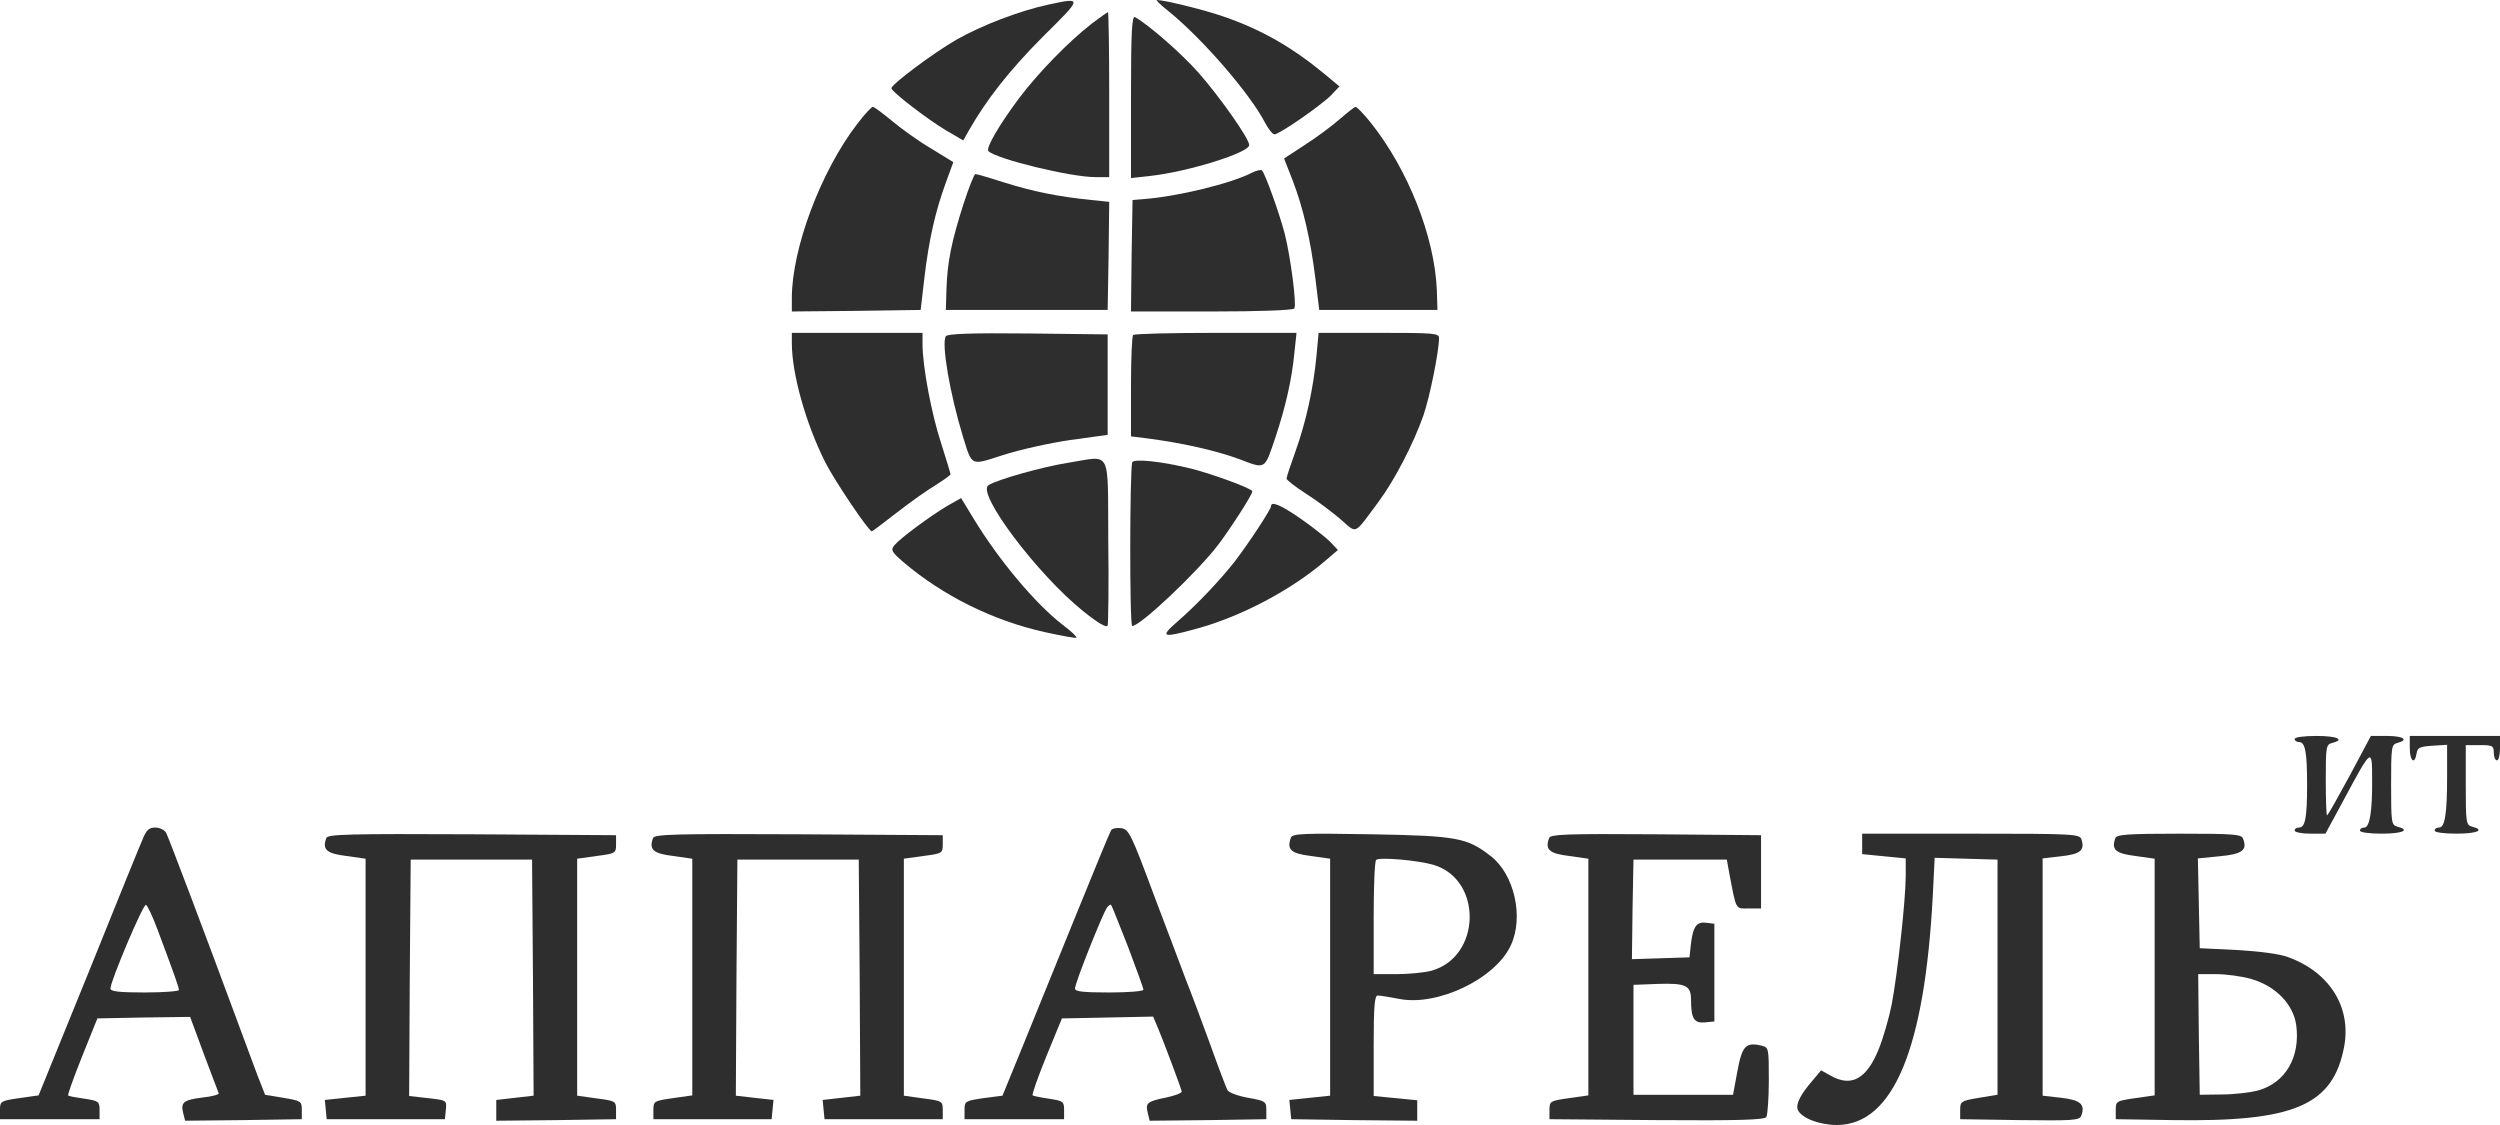 <svg width="140" height="63" viewBox="0 0 140 63" fill="none" xmlns="http://www.w3.org/2000/svg">
<path d="M58.718 0.256C57.115 0.598 54.972 1.419 53.56 2.223C52.306 2.941 49.919 4.72 49.919 4.942C49.919 5.13 51.923 6.669 52.951 7.285L53.944 7.866L54.24 7.336C55.251 5.558 56.523 3.95 58.37 2.086C60.635 -0.154 60.635 -0.154 58.718 0.256Z" fill="#2E2E2E"/>
<path d="M65.444 0.633C67.343 2.172 69.991 5.233 70.845 6.875C71.037 7.234 71.263 7.524 71.368 7.524C71.647 7.524 73.981 5.9 74.539 5.335L75.009 4.84L74.19 4.156C72.343 2.634 70.671 1.676 68.562 0.941C67.5 0.564 65.2 -1.43051e-05 64.781 -1.43051e-05C64.712 -1.43051e-05 65.008 0.291 65.444 0.633Z" fill="#2E2E2E"/>
<path d="M61.123 1.334C59.816 2.36 58.16 4.053 57.063 5.506C55.965 6.977 55.181 8.311 55.355 8.465C55.808 8.909 59.955 9.918 61.332 9.918H62.116V5.301C62.116 2.753 62.081 0.684 62.046 0.684C62.011 0.684 61.593 0.975 61.123 1.334Z" fill="#2E2E2E"/>
<path d="M63.335 5.404V9.97L64.433 9.85C66.559 9.611 69.956 8.55 69.956 8.123C69.956 7.764 68.319 5.438 67.116 4.07C66.141 2.975 64.363 1.419 63.562 0.958C63.388 0.855 63.335 1.795 63.335 5.404Z" fill="#2E2E2E"/>
<path d="M48.002 6.943C45.964 9.594 44.343 13.92 44.343 16.69V17.443L47.95 17.409L51.557 17.357L51.766 15.562C52.01 13.475 52.376 11.834 52.968 10.226L53.386 9.08L52.132 8.311C51.435 7.901 50.459 7.199 49.954 6.772C49.431 6.344 48.961 5.985 48.874 5.985C48.804 5.985 48.403 6.413 48.002 6.943Z" fill="#2E2E2E"/>
<path d="M75.009 6.686C74.574 7.063 73.703 7.712 73.058 8.123L71.908 8.875L72.396 10.124C72.971 11.629 73.389 13.373 73.668 15.647L73.877 17.357H77.187H80.498L80.463 16.246C80.341 13.253 78.843 9.474 76.752 6.857C76.368 6.379 75.985 5.985 75.915 5.985C75.846 5.985 75.445 6.31 75.009 6.686Z" fill="#2E2E2E"/>
<path d="M70.131 9.662C68.946 10.278 65.914 11.013 64.032 11.15L63.422 11.201L63.37 14.313L63.335 17.443H67.848C70.549 17.443 72.413 17.375 72.483 17.272C72.622 17.067 72.274 14.382 71.943 13.082C71.664 12.005 70.862 9.747 70.671 9.542C70.618 9.491 70.374 9.542 70.131 9.662Z" fill="#2E2E2E"/>
<path d="M53.961 11.406C53.282 13.527 53.055 14.655 53.003 16.16L52.968 17.357H57.498H62.029L62.081 14.331L62.116 11.304L61.123 11.201C59.258 11.013 57.847 10.722 56.314 10.243C55.46 9.97 54.711 9.747 54.623 9.747C54.554 9.747 54.258 10.5 53.961 11.406Z" fill="#2E2E2E"/>
<path d="M44.343 19.222C44.343 20.932 45.128 23.736 46.225 25.908C46.748 26.934 48.647 29.756 48.821 29.756C48.856 29.756 49.483 29.277 50.233 28.696C50.965 28.131 51.94 27.43 52.411 27.157C52.864 26.866 53.23 26.609 53.23 26.558C53.23 26.507 52.986 25.72 52.707 24.831C52.167 23.206 51.661 20.504 51.661 19.273V18.64H48.002H44.343V19.222Z" fill="#2E2E2E"/>
<path d="M52.968 18.828C52.707 19.222 53.195 22.061 53.927 24.455C54.449 26.131 54.327 26.079 56.174 25.481C57.08 25.19 58.753 24.814 59.92 24.643L62.029 24.352V21.547V18.726L57.551 18.674C54.414 18.64 53.038 18.692 52.968 18.828Z" fill="#2E2E2E"/>
<path d="M63.457 18.76C63.388 18.811 63.335 20.128 63.335 21.65V24.437L64.172 24.54C66.175 24.796 68.057 25.224 69.329 25.686C70.915 26.284 70.793 26.353 71.437 24.454C71.978 22.83 72.343 21.256 72.483 19.786L72.605 18.64H68.092C65.6 18.64 63.51 18.691 63.457 18.76Z" fill="#2E2E2E"/>
<path d="M73.72 19.957C73.546 21.752 73.145 23.599 72.553 25.258C72.274 26.028 72.047 26.712 72.047 26.797C72.047 26.883 72.535 27.259 73.145 27.652C73.737 28.028 74.609 28.678 75.062 29.072C76.02 29.892 75.776 30.012 77.187 28.114C78.093 26.9 79.156 24.848 79.714 23.257C80.062 22.248 80.585 19.683 80.585 18.931C80.585 18.657 80.306 18.64 77.205 18.64H73.842L73.72 19.957Z" fill="#2E2E2E"/>
<path d="M59.851 25.908C58.439 26.13 55.843 26.849 55.355 27.173C54.658 27.601 58.091 32.167 60.67 34.236C61.523 34.92 61.976 35.177 62.029 35.023C62.063 34.903 62.098 32.765 62.063 30.269C62.029 25.036 62.273 25.532 59.851 25.908Z" fill="#2E2E2E"/>
<path d="M63.405 25.891C63.266 26.284 63.248 35.057 63.405 35.057C63.858 35.057 67.064 32.03 68.231 30.491C68.928 29.568 70.131 27.704 70.131 27.516C70.131 27.362 67.935 26.558 66.733 26.25C65.078 25.84 63.492 25.669 63.405 25.891Z" fill="#2E2E2E"/>
<path d="M53.038 28.336C52.115 28.884 50.442 30.115 50.093 30.525C49.867 30.799 49.919 30.901 50.616 31.5C52.794 33.347 55.582 34.749 58.509 35.399C59.45 35.604 60.252 35.758 60.286 35.707C60.321 35.673 59.973 35.331 59.485 34.971C57.952 33.774 55.93 31.363 54.519 29.038L53.822 27.892L53.038 28.336Z" fill="#2E2E2E"/>
<path d="M71.176 28.353C71.176 28.524 69.904 30.457 69.155 31.431C68.353 32.458 67.047 33.843 65.966 34.783C64.921 35.69 65.06 35.741 66.995 35.211C69.504 34.527 72.291 33.056 74.225 31.397L74.922 30.799L74.487 30.337C74.243 30.098 73.511 29.516 72.849 29.054C71.716 28.268 71.176 28.045 71.176 28.353Z" fill="#2E2E2E"/>
<path d="M128.5 41.384C128.5 41.47 128.605 41.555 128.744 41.555C129.093 41.555 129.197 42.102 129.197 43.949C129.197 45.796 129.093 46.343 128.744 46.343C128.605 46.343 128.5 46.412 128.5 46.514C128.5 46.6 128.884 46.685 129.371 46.685H130.225L131.271 44.753C132.821 41.863 132.839 41.863 132.839 43.607C132.856 45.454 132.699 46.343 132.403 46.343C132.264 46.343 132.159 46.412 132.159 46.514C132.159 46.617 132.682 46.685 133.379 46.685C134.546 46.685 134.999 46.48 134.25 46.292C133.919 46.207 133.902 46.053 133.902 43.949C133.902 41.846 133.919 41.692 134.25 41.607C134.912 41.435 134.599 41.213 133.675 41.213H132.769L131.584 43.436C130.922 44.651 130.365 45.66 130.312 45.66C130.277 45.66 130.243 44.77 130.243 43.676C130.243 41.846 130.26 41.692 130.591 41.607C131.34 41.418 130.887 41.213 129.72 41.213C129.023 41.213 128.5 41.282 128.5 41.384Z" fill="#2E2E2E"/>
<path d="M134.947 41.897C134.947 42.615 135.226 42.855 135.33 42.188C135.383 41.863 135.505 41.812 136.219 41.761L137.038 41.709V43.488C137.038 45.574 136.916 46.343 136.585 46.343C136.445 46.343 136.341 46.412 136.341 46.514C136.341 46.617 136.864 46.685 137.561 46.685C138.728 46.685 139.181 46.48 138.432 46.292C138.101 46.207 138.083 46.053 138.083 43.967V41.726H138.867C139.582 41.726 139.651 41.761 139.651 42.154C139.651 42.393 139.739 42.581 139.826 42.581C139.93 42.581 140 42.273 140 41.897V41.213H137.473H134.947V41.897Z" fill="#2E2E2E"/>
<path d="M8.032 46.891C7.893 47.198 6.516 50.584 4.983 54.398L2.161 61.341L1.08 61.495C0.035 61.649 0 61.666 0 62.162V62.675H2.788H5.576V62.162C5.576 61.683 5.523 61.649 4.739 61.529C4.269 61.461 3.851 61.392 3.816 61.341C3.781 61.307 4.129 60.332 4.6 59.152L5.454 57.031L8.05 56.98L10.646 56.946L11.413 59.015C11.848 60.161 12.214 61.153 12.249 61.221C12.284 61.29 11.866 61.409 11.343 61.461C10.263 61.597 10.106 61.734 10.263 62.35L10.367 62.76L13.643 62.726L16.901 62.675V62.162C16.901 61.666 16.866 61.649 15.873 61.478L14.845 61.307L14.409 60.195C14.183 59.58 13.695 58.28 13.329 57.288C11.517 52.38 9.444 46.908 9.304 46.634C9.217 46.48 8.938 46.343 8.694 46.343C8.363 46.343 8.207 46.48 8.032 46.891ZM8.834 52.089C9.775 54.603 10.019 55.287 10.019 55.441C10.019 55.509 9.165 55.578 8.102 55.578C6.691 55.578 6.185 55.526 6.185 55.355C6.185 54.945 8.015 50.619 8.172 50.67C8.259 50.704 8.555 51.337 8.834 52.089Z" fill="#2E2E2E"/>
<path d="M62.22 46.498C62.151 46.6 61.245 48.806 60.182 51.423C59.119 54.039 57.777 57.34 57.202 58.759L56.139 61.358L55.077 61.495C54.049 61.649 54.014 61.666 54.014 62.162V62.675H56.802H59.589V62.162C59.589 61.683 59.537 61.649 58.753 61.529C58.283 61.461 57.864 61.376 57.83 61.341C57.777 61.29 58.126 60.315 58.596 59.152L59.467 57.032L62.011 56.981L64.573 56.929L64.851 57.579C65.165 58.332 66.123 60.88 66.176 61.119C66.193 61.205 65.81 61.358 65.304 61.461C64.224 61.683 64.137 61.769 64.276 62.333L64.381 62.761L67.657 62.727L70.915 62.675V62.162C70.915 61.683 70.863 61.649 69.904 61.478C69.329 61.376 68.824 61.188 68.737 61.051C68.667 60.914 68.197 59.683 67.709 58.315C67.204 56.946 66.646 55.441 66.454 54.98C66.28 54.501 65.479 52.398 64.677 50.277C63.336 46.669 63.214 46.429 62.778 46.378C62.534 46.344 62.273 46.395 62.22 46.498ZM63.161 52.996C63.632 54.245 64.032 55.339 64.032 55.424C64.032 55.51 63.179 55.578 62.116 55.578C60.635 55.578 60.199 55.527 60.199 55.356C60.199 55.048 61.767 51.115 61.994 50.824C62.081 50.705 62.185 50.636 62.22 50.67C62.255 50.705 62.673 51.748 63.161 52.996Z" fill="#2E2E2E"/>
<path d="M18.277 46.925C18.034 47.575 18.277 47.797 19.393 47.934L20.473 48.088V54.723V61.358L19.323 61.478L18.19 61.598L18.243 62.145L18.295 62.675H21.605H24.916L24.968 62.145C25.02 61.615 25.02 61.615 23.958 61.495L22.912 61.376L22.947 54.758L22.999 48.139H26.397H29.795L29.847 54.758L29.882 61.358L28.836 61.478L27.791 61.598V62.179V62.761L31.154 62.727L34.499 62.675V62.162C34.499 61.666 34.464 61.649 33.419 61.512L32.321 61.358V54.723V48.088L33.419 47.934C34.464 47.797 34.499 47.78 34.499 47.284V46.771L26.432 46.72C19.515 46.686 18.365 46.72 18.277 46.925Z" fill="#2E2E2E"/>
<path d="M36.573 46.925C36.329 47.575 36.573 47.797 37.688 47.934L38.768 48.088V54.706V61.341L37.688 61.495C36.625 61.649 36.59 61.666 36.59 62.162V62.675H39.901H43.211L43.263 62.145L43.316 61.597L42.253 61.478L41.207 61.358L41.242 54.757L41.294 48.139H44.692H48.09L48.142 54.757L48.177 61.358L47.131 61.478L46.069 61.597L46.121 62.145L46.173 62.675H49.484H52.794V62.162C52.794 61.666 52.759 61.649 51.714 61.512L50.616 61.358V54.723V48.088L51.714 47.934C52.759 47.797 52.794 47.78 52.794 47.284V46.771L44.727 46.72C37.81 46.685 36.66 46.72 36.573 46.925Z" fill="#2E2E2E"/>
<path d="M72.291 46.908C72.047 47.575 72.291 47.797 73.406 47.934L74.487 48.088V54.723V61.358L73.337 61.478L72.204 61.598L72.256 62.128L72.309 62.675L75.846 62.727L79.365 62.761V62.179V61.615L78.146 61.495L76.926 61.376V58.554C76.926 56.331 76.978 55.749 77.153 55.749C77.292 55.749 77.815 55.835 78.355 55.938C80.498 56.365 83.756 54.809 84.61 52.928C85.342 51.354 84.802 48.977 83.495 47.951C82.153 46.908 81.613 46.806 76.804 46.72C72.936 46.652 72.378 46.686 72.291 46.908ZM80.271 48.43C83.042 49.251 82.955 53.595 80.149 54.364C79.766 54.467 78.877 54.552 78.198 54.552H76.926V51.423C76.926 49.696 76.978 48.225 77.065 48.157C77.222 47.986 79.4 48.174 80.271 48.43Z" fill="#2E2E2E"/>
<path d="M86.753 46.925C86.509 47.575 86.753 47.797 87.868 47.934L88.948 48.088V54.706V61.341L87.868 61.495C86.805 61.649 86.77 61.666 86.77 62.162V62.675L92.764 62.726C97.451 62.76 98.793 62.709 98.915 62.555C98.984 62.435 99.054 61.512 99.054 60.503C99.054 58.69 99.054 58.656 98.636 58.554C97.765 58.348 97.556 58.571 97.294 59.99L97.05 61.307H94.263H91.475V58.229V55.151L92.834 55.099C94.402 55.048 94.698 55.185 94.698 55.988C94.698 57.049 94.873 57.305 95.465 57.254L96.005 57.203V54.466V51.73L95.587 51.679C95.029 51.593 94.82 51.85 94.698 52.808L94.611 53.611L92.991 53.663L91.388 53.714L91.422 50.926L91.475 48.139H94.088H96.702L96.841 48.909C97.242 51.012 97.172 50.875 97.922 50.875H98.619V48.823V46.771L92.729 46.72C87.711 46.685 86.84 46.72 86.753 46.925Z" fill="#2E2E2E"/>
<path d="M104.281 47.267V47.831L105.501 47.951L106.721 48.071V49.046C106.721 50.362 106.268 54.484 105.937 56.245C105.78 57.032 105.449 58.16 105.205 58.759C104.525 60.435 103.672 60.897 102.504 60.23L101.981 59.939L101.511 60.503C100.832 61.273 100.553 61.837 100.675 62.145C100.866 62.607 101.877 63 102.888 63C106.024 62.966 107.784 58.742 108.237 50.14L108.341 48.037L110.101 48.088L111.861 48.139V54.723V61.307L110.815 61.478C109.805 61.649 109.77 61.683 109.77 62.162V62.675L113.098 62.726C116.077 62.761 116.443 62.743 116.548 62.487C116.792 61.854 116.513 61.598 115.433 61.478L114.387 61.358V54.723V48.071L115.415 47.951C116.495 47.831 116.757 47.626 116.565 47.011C116.461 46.703 116.147 46.686 110.362 46.686H104.281V47.267Z" fill="#2E2E2E"/>
<path d="M118.464 46.925C118.22 47.575 118.464 47.797 119.579 47.934L120.66 48.088V54.706V61.341L119.579 61.495C118.516 61.649 118.482 61.666 118.482 62.162V62.675L121.705 62.726C128.483 62.829 130.643 61.906 131.271 58.622C131.689 56.399 130.452 54.432 128.117 53.594C127.681 53.423 126.497 53.27 125.277 53.201L123.186 53.099L123.134 50.585L123.081 48.071L124.301 47.951C125.573 47.831 125.869 47.609 125.608 46.959C125.521 46.72 125.085 46.686 122.036 46.686C119.161 46.686 118.534 46.737 118.464 46.925ZM126.078 54.826C127.437 55.219 128.413 56.228 128.587 57.391C128.831 59.186 127.995 60.64 126.444 61.068C125.991 61.187 125.085 61.29 124.406 61.29L123.186 61.307L123.134 57.921L123.099 54.552H124.109C124.667 54.552 125.556 54.672 126.078 54.826Z" fill="#2E2E2E"/>
</svg>
